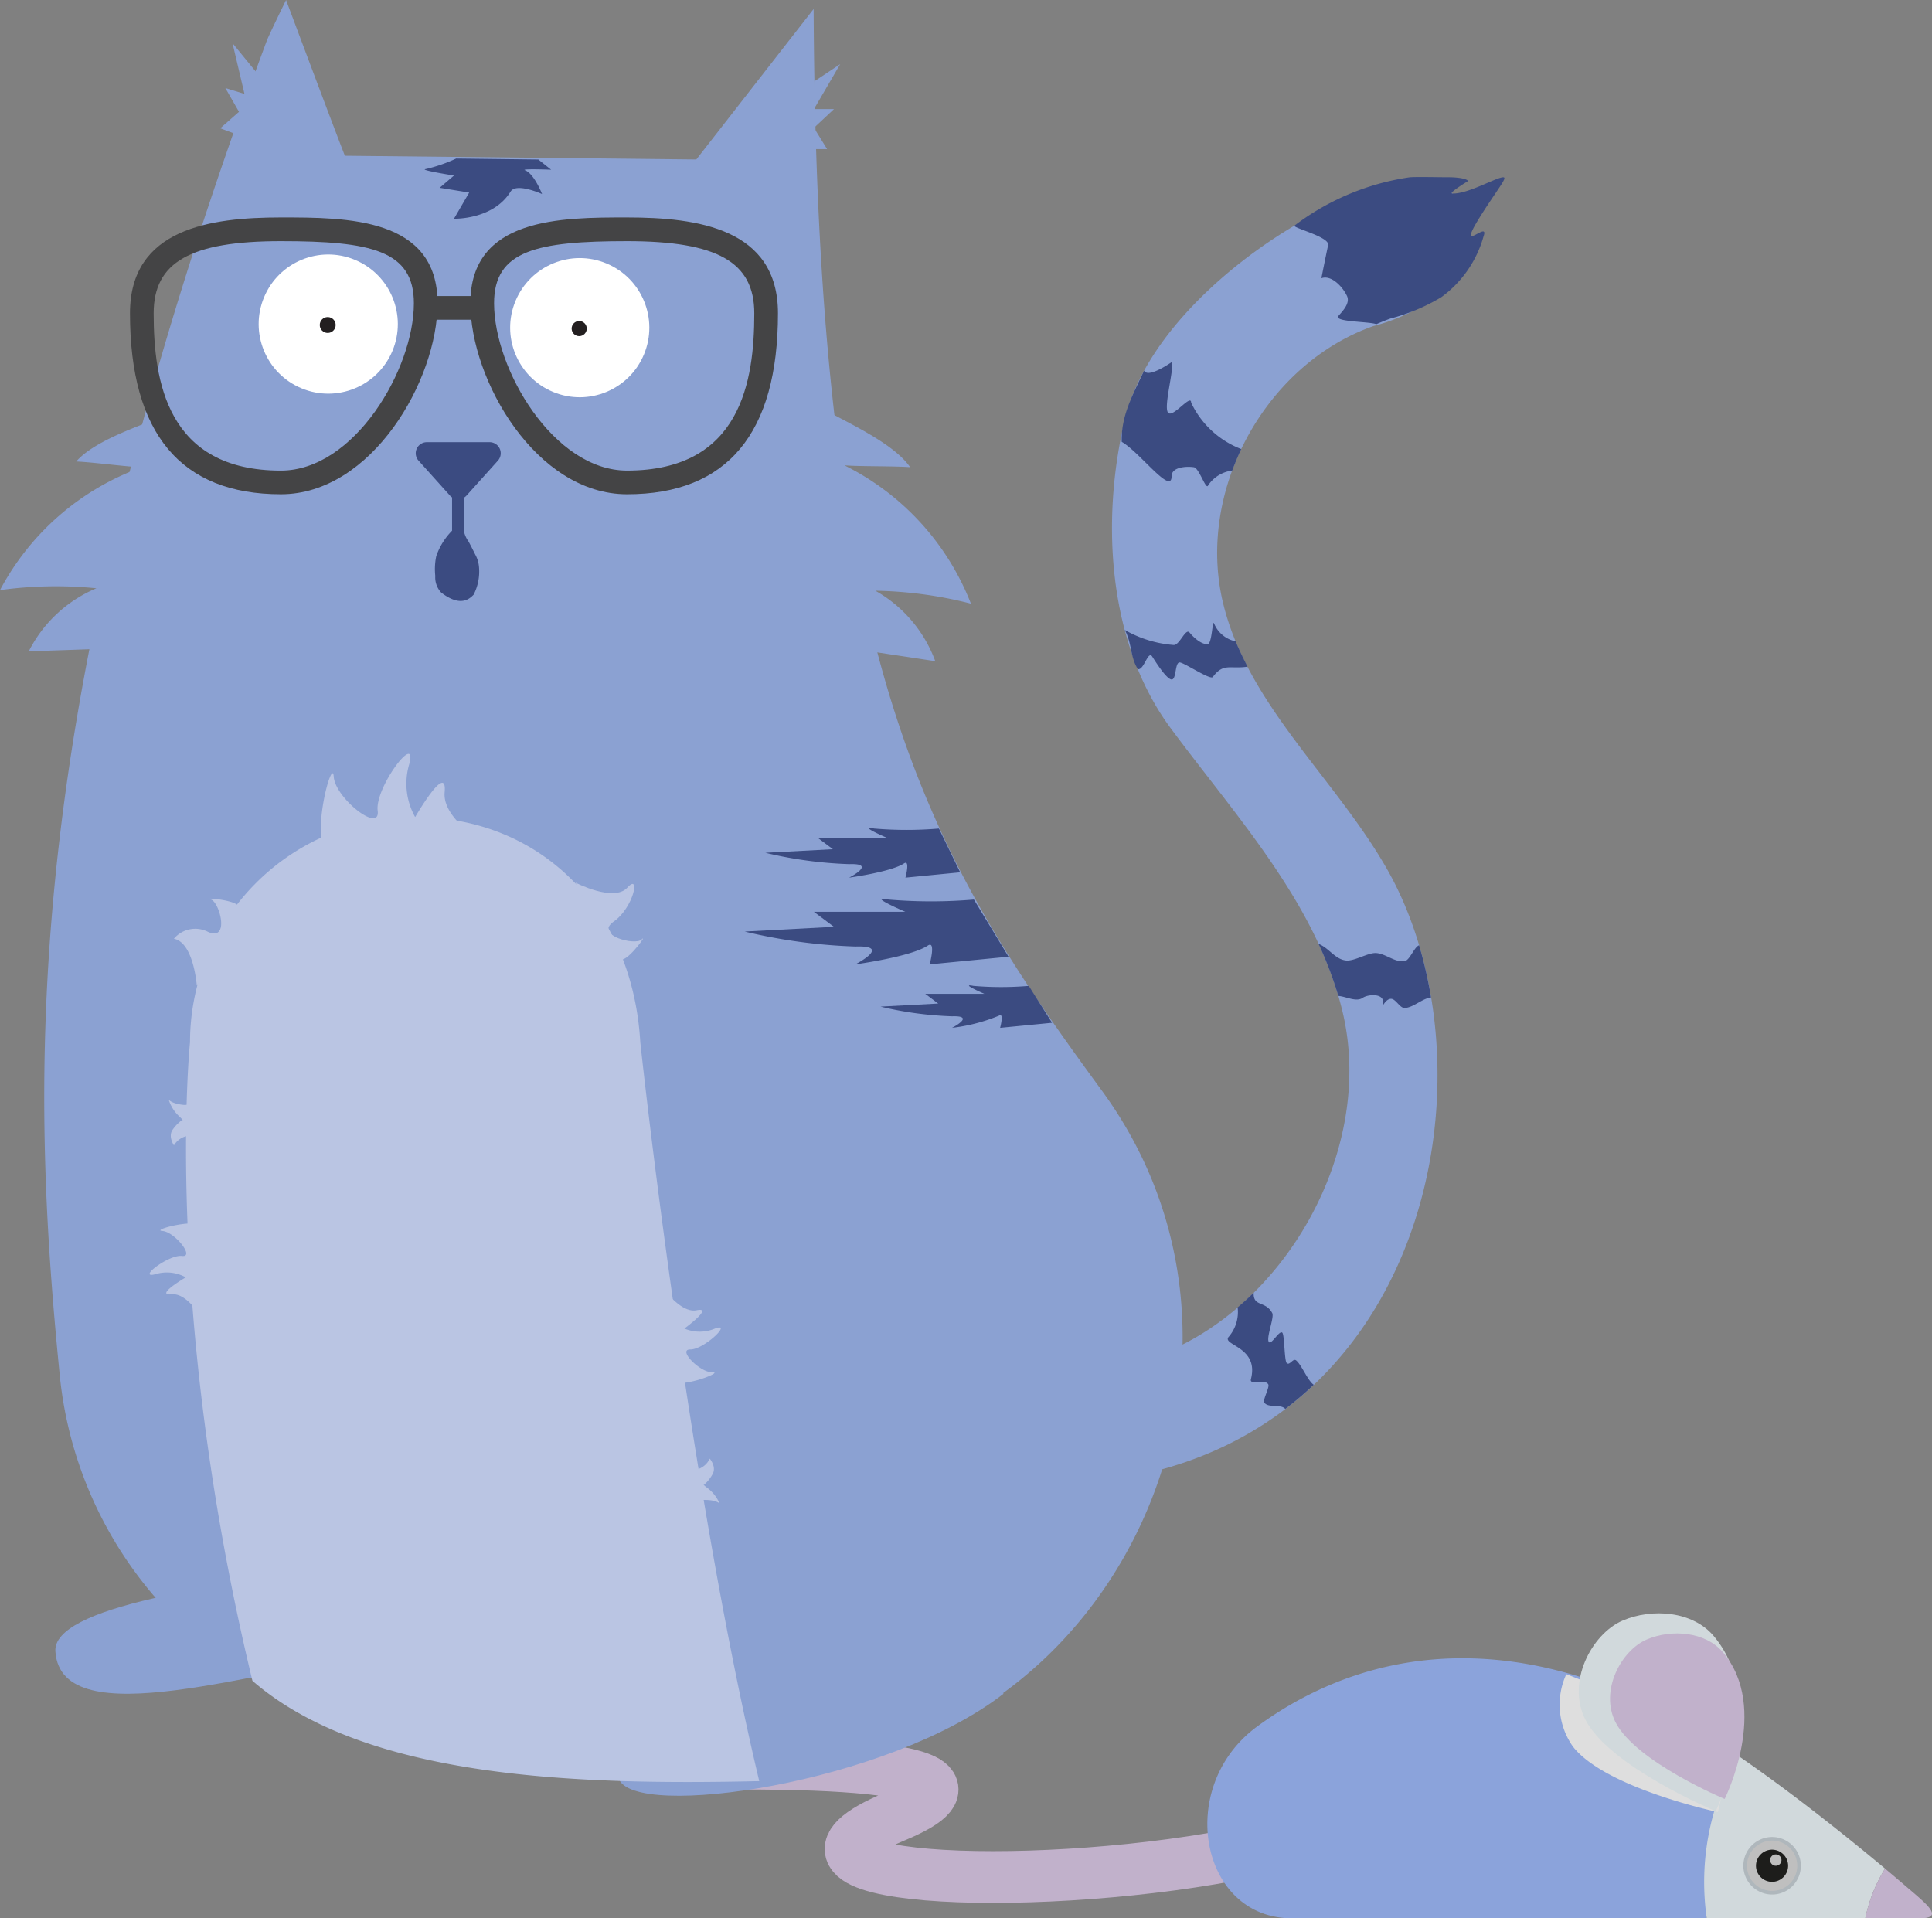 <svg xmlns="http://www.w3.org/2000/svg" width="149.432" height="148.378" viewBox="0 0 149.432 148.378">
  <rect x="0" y="0" width="149.432" height="148.378" fill="#808080" stroke="none"/>
  <g id="Group_1928" data-name="Group 1928" transform="translate(-562.235 -34.62)">
    <g id="Group_988" data-name="Group 988">
      <path id="Path_485" data-name="Path 485" d="M614.462,171.12s29-1,17,4,10,6,26,3" fill="none" stroke="#c1b1cb" stroke-miterlimit="10" stroke-width="4"/>
      <g id="Group_976" data-name="Group 976">
        <path id="Path_486" data-name="Path 486" d="M659.479,168.158c9.113-6.668,21.97-8.132,37.17,2.256a25.284,25.284,0,0,0-2.4,12.584h-32.1C655.067,183,653.1,172.828,659.479,168.158Z" fill="#8ba3db"/>
      </g>
      <g id="Group_977" data-name="Group 977">
        <path id="Path_487" data-name="Path 487" d="M696.649,170.414c4.07,2.781,8.468,6.3,11.387,8.741A11.856,11.856,0,0,0,706.507,183H694.245A19.688,19.688,0,0,1,696.649,170.414Z" fill="#d1d9dc"/>
      </g>
      <g id="Group_978" data-name="Group 978">
        <path id="Path_488" data-name="Path 488" d="M709.672,180.544c1.5,1.291,3.034,2.454,1.057,2.454h-4.222a11.856,11.856,0,0,1,1.529-3.843C708.652,179.671,709.205,180.142,709.672,180.544Z" fill="#c1b1cb"/>
      </g>
      <g id="Group_980" data-name="Group 980">
        <g id="Group_979" data-name="Group 979">
          <path id="Path_489" data-name="Path 489" d="M695.732,170.09a20.156,20.156,0,0,1-.625,4.692s-8.669-1.828-11.205-5.054a5.624,5.624,0,0,1-.519-5.608A81.687,81.687,0,0,1,695.732,170.09Z" fill="#dedede"/>
        </g>
      </g>
      <g id="Group_981" data-name="Group 981">
        <path id="Path_490" data-name="Path 490" d="M694.932,174.714s4.214-8.393-.152-13.553c-1.62-1.915-4.742-2.176-7.047-1.187-2.38,1.021-4.376,4.766-2.865,7.681C686.757,171.3,694.932,174.714,694.932,174.714Z" fill="#d1d9dc"/>
      </g>
      <g id="Group_982" data-name="Group 982">
        <path id="Path_491" data-name="Path 491" d="M695.63,173.771s3.526-7.024-.128-11.343c-1.355-1.6-3.968-1.82-5.9-.993-1.992.855-3.662,3.989-2.4,6.428C688.788,170.911,695.63,173.771,695.63,173.771Z" fill="#c1b1cb"/>
      </g>
      <g id="Group_987" data-name="Group 987">
        <g id="Group_983" data-name="Group 983">
          <path id="Path_492" data-name="Path 492" d="M697.213,178.936a2.084,2.084,0,1,0,2.084-2.084A2.084,2.084,0,0,0,697.213,178.936Z" fill="#bfbfbf"/>
          <path id="Path_493" data-name="Path 493" d="M699.3,181.161a2.224,2.224,0,1,0-2.224-2.225A2.227,2.227,0,0,0,699.3,181.161Zm0-4.169a1.944,1.944,0,1,1-1.943,1.944A1.948,1.948,0,0,1,699.3,176.992Z" fill="#afb7bc"/>
        </g>
        <g id="Group_986" data-name="Group 986">
          <g id="Group_984" data-name="Group 984">
            <path id="Path_494" data-name="Path 494" d="M698.053,178.936a1.243,1.243,0,1,0,1.244-1.243A1.244,1.244,0,0,0,698.053,178.936Z" fill="#1d1d1b"/>
          </g>
          <g id="Group_985" data-name="Group 985">
            <circle id="Ellipse_31" data-name="Ellipse 31" cx="0.44" cy="0.44" r="0.44" transform="translate(699.146 178.057)" fill="#bfbfbf"/>
          </g>
        </g>
      </g>
    </g>
    <g id="Group_1049" data-name="Group 1049">
      <g id="Group_1048" data-name="Group 1048">
        <g id="Group_990" data-name="Group 990">
          <g id="Group_989" data-name="Group 989">
            <path id="Path_495" data-name="Path 495" d="M591.5,155.7c-13,1.351-25.213,3.263-24.981,6.661.456,6.661,15.914,1.231,24.981.328" fill="#8ba1d2"/>
          </g>
        </g>
        <g id="Group_1003" data-name="Group 1003">
          <g id="Group_992" data-name="Group 992">
            <g id="Group_991" data-name="Group 991">
              <path id="Path_496" data-name="Path 496" d="M649.934,148.787c23.406-4.683,28.014-32.215,19.555-46.989-4.036-7.049-10.814-12.719-12.677-20.625-2.035-8.633,3.28-18.372,11.642-21.331a14.785,14.785,0,0,0,3.926-1.648c3.461-2.526,4.846-5.234,2.2-8.6-3.29-4.2-22.594,6.053-25.327,17.413-1.91,7.936-1.312,17.412,3.551,23.969,5.114,6.894,11.232,13.5,13.258,21.84,2.622,10.8-4.594,23.311-14.689,26.791" fill="#8ba1d2"/>
            </g>
          </g>
          <g id="Group_994" data-name="Group 994">
            <g id="Group_993" data-name="Group 993">
              <path id="Path_497" data-name="Path 497" d="M674.288,48.329c.774,0,1.47.132,1.485.3,0,0-1.572.949-1.191.96,1.15.031,3.151-1.119,3.815-1.246.435-.084.141.278-.793,1.673-3.507,5.233-.081,1.383-.621,2.878a8.711,8.711,0,0,1-3.266,4.711,14.9,14.9,0,0,1-3.926,1.649c-.372.132-.736.281-1.1.439-.582-.215-3.326-.166-2.932-.639.275-.33.933-.958.66-1.54-.337-.718-1.21-1.65-1.98-1.375,0,0,.267-1.376.521-2.56.138-.645-2.827-1.345-2.593-1.517a19.354,19.354,0,0,1,8.906-3.731C671.851,48.287,673.6,48.332,674.288,48.329Z" fill="#3b4b81"/>
            </g>
          </g>
          <g id="Group_996" data-name="Group 996">
            <g id="Group_995" data-name="Group 995">
              <path id="Path_498" data-name="Path 498" d="M650.243,86.377c-.607-.95-.459-2.053-1.014-3.032a8.973,8.973,0,0,0,3.782,1.165c.457.034.923-1.333,1.229-.966.413.5.979.937,1.409.9.332-.03.356-1.932.489-1.6a2.3,2.3,0,0,0,1.67,1.384c.275.667.589,1.317.922,1.959-1.359.207-1.864-.318-2.689.8-.19.257-2.252-1.137-2.571-1.128-.372.011-.237,1.336-.615,1.32-.4-.017-1.274-1.422-1.5-1.774C651.023,84.892,650.72,86.488,650.243,86.377Z" fill="#3b4b81"/>
            </g>
          </g>
          <g id="Group_998" data-name="Group 998">
            <g id="Group_997" data-name="Group 997">
              <path id="Path_499" data-name="Path 499" d="M665.748,111.653a29.431,29.431,0,0,0-1.529-4.025c.812.321,1.262,1.18,2.108,1.285.616.078,1.622-.551,2.243-.575.774-.03,1.573.786,2.336.617.376-.084.723-1.1,1.092-1.217a33.546,33.546,0,0,1,.923,4.038c-.668.058-1.382.8-2.057.809-.357,0-.673-.7-1.032-.708-.48-.007-.736.85-.638.378.173-.837-1.15-.736-1.542-.463C667.131,112.154,666.384,111.706,665.748,111.653Z" fill="#3b4b81"/>
            </g>
          </g>
          <g id="Group_1000" data-name="Group 1000">
            <g id="Group_999" data-name="Group 999">
              <path id="Path_500" data-name="Path 500" d="M659.2,134.614c-.039,1.12.907.593,1.435,1.567.182.335-.489,1.928-.258,2.242.189.257.826-.958,1.042-.716.172.193.151,2.159.339,2.343.231.226.484-.409.733-.2.436.367.884,1.564,1.357,1.882a26.766,26.766,0,0,1-2.2,1.872c-.33-.411-1.335-.049-1.627-.5-.132-.2.434-1.2.309-1.407-.28-.469-1.478.128-1.34-.408.66-2.558-2.379-2.612-1.691-3.3a2.939,2.939,0,0,0,.662-2.245C658.38,135.386,658.8,135.011,659.2,134.614Z" fill="#3b4b81"/>
            </g>
          </g>
          <g id="Group_1002" data-name="Group 1002">
            <g id="Group_1001" data-name="Group 1001">
              <path id="Path_501" data-name="Path 501" d="M650.729,63.286c.3.637,2.126-.656,2.126-.656.241.425-.663,3.505-.265,3.921.378.4,1.774-1.5,1.774-.786a7.1,7.1,0,0,0,3.878,3.59c-.258.543-.489,1.1-.7,1.663a2.631,2.631,0,0,0-1.861,1.141c-.16.439-.692-1.343-1.108-1.4-.532-.079-1.721-.04-1.721.7,0,1.5-2.475-1.879-3.856-2.662C648.933,66.8,649.849,65.147,650.729,63.286Z" fill="#3b4b81"/>
            </g>
          </g>
        </g>
        <g id="Group_1005" data-name="Group 1005">
          <g id="Group_1004" data-name="Group 1004">
            <path id="Path_502" data-name="Path 502" d="M616.092,46.955l9.074-11.641c.24,50.714,8.6,64.987,22.272,83.634,15.7,21.407.067,53.029-26.476,52.516-13.915-.269-17.881-.412-30.565-3.442A30.951,30.951,0,0,1,566.85,140.93c-2.343-23.637-3.095-51.777,16.025-103.175.15-.4,1.486-3.135,1.486-3.135s3.7,9.894,4.549,12.047Z" fill="#8ba1d2"/>
          </g>
        </g>
        <g id="Group_1010" data-name="Group 1010">
          <g id="Group_1009" data-name="Group 1009">
            <g id="Group_1008" data-name="Group 1008">
              <path id="Path_504" data-name="Path 504" d="M628.413,84.828c1.479.228,4.683.707,6.162.935a10.338,10.338,0,0,0-4.633-5.45,31.636,31.636,0,0,1,7.39,1,20.075,20.075,0,0,0-9.786-10.7c1.229.093,3.854.049,5.082.142-1.328-1.93-5.117-3.558-7.147-4.727" fill="#8ba1d2"/>
            </g>
          </g>
        </g>
        <g id="Group_1013" data-name="Group 1013">
          <g id="Group_1012" data-name="Group 1012">
            <g id="Group_1011" data-name="Group 1011">
              <path id="Path_505" data-name="Path 505" d="M570.687,84.785c-1.495.055-4.733.161-6.228.216a10.337,10.337,0,0,1,5.232-4.877,31.58,31.58,0,0,0-7.456.141,20.076,20.076,0,0,1,10.958-9.5c-1.231-.05-3.833-.4-5.064-.448,1.542-1.762,5.494-2.941,7.646-3.867" fill="#8ba1d2"/>
            </g>
          </g>
        </g>
        <g id="Group_1015" data-name="Group 1015">
          <g id="Group_1014" data-name="Group 1014">
            <path id="Path_506" data-name="Path 506" d="M639.867,165.62c-9,7-28.652,9.789-29.777,6.574-2.206-6.3,14.141-7.4,22.831-10.143" fill="#8ba1d2"/>
          </g>
        </g>
        <g id="Group_1021" data-name="Group 1021">
          <g id="Group_1017" data-name="Group 1017">
            <g id="Group_1016" data-name="Group 1016">
              <circle id="Ellipse_32" data-name="Ellipse 32" cx="5.381" cy="5.381" r="5.381" transform="matrix(0.385, -0.923, 0.923, 0.385, 580.585, 62.582)" fill="#fff"/>
            </g>
          </g>
          <g id="Group_1020" data-name="Group 1020">
            <g id="Group_1019" data-name="Group 1019">
              <g id="Group_1018" data-name="Group 1018">
                <circle id="Ellipse_33" data-name="Ellipse 33" cx="0.615" cy="0.615" r="0.615" transform="translate(586.967 59.143)" fill="#231f20"/>
              </g>
            </g>
          </g>
        </g>
        <g id="Group_1027" data-name="Group 1027">
          <g id="Group_1023" data-name="Group 1023">
            <g id="Group_1022" data-name="Group 1022">
              <circle id="Ellipse_34" data-name="Ellipse 34" cx="5.381" cy="5.381" r="5.381" transform="matrix(0.385, -0.923, 0.923, 0.385, 600.037, 62.86)" fill="#fff"/>
            </g>
          </g>
          <g id="Group_1026" data-name="Group 1026">
            <g id="Group_1025" data-name="Group 1025">
              <g id="Group_1024" data-name="Group 1024">
                <circle id="Ellipse_35" data-name="Ellipse 35" cx="0.585" cy="0.585" r="0.585" transform="translate(606.449 59.45)" fill="#231f20"/>
              </g>
            </g>
          </g>
        </g>
        <g id="Group_1029" data-name="Group 1029">
          <g id="Group_1028" data-name="Group 1028">
            <path id="Path_507" data-name="Path 507" d="M600.108,68.823h-4.862a.856.856,0,0,0-.636,1.428l2.431,2.705a.856.856,0,0,0,1.273,0l2.431-2.705A.856.856,0,0,0,600.108,68.823Z" fill="#3b4b81"/>
          </g>
        </g>
        <g id="Group_1030" data-name="Group 1030">
          <path id="Path_508" data-name="Path 508" d="M610.734,72.851c7.747,0,11.674-4.71,11.674-14,0-6.568-6.239-7.411-11.674-7.411-5.114,0-12.118,0-12.118,6.632C598.616,64.023,603.705,72.851,610.734,72.851Zm0-19.578c6.99,0,9.842,1.616,9.842,5.578,0,5.224-1.02,12.168-9.842,12.168-5.678,0-10.285-7.834-10.285-12.947C600.449,53.991,603.765,53.273,610.734,53.273Z" fill="#444445"/>
        </g>
        <g id="Group_1031" data-name="Group 1031">
          <path id="Path_509" data-name="Path 509" d="M583.962,72.851c7.029,0,12.117-8.828,12.117-14.779,0-6.632-7-6.632-12.117-6.632-5.435,0-11.674.843-11.674,7.411C572.288,68.141,576.215,72.851,583.962,72.851Zm0-19.578c6.969,0,10.285.718,10.285,4.8,0,5.113-4.608,12.947-10.285,12.947-8.822,0-9.842-6.944-9.842-12.168C574.12,54.889,576.971,53.273,583.962,53.273Z" fill="#444445"/>
        </g>
        <g id="Group_1032" data-name="Group 1032">
          <rect id="Rectangle_218" data-name="Rectangle 218" width="5.122" height="1.832" transform="translate(594.787 57.518)" fill="#444445"/>
        </g>
        <g id="Group_1034" data-name="Group 1034">
          <g id="Group_1033" data-name="Group 1033">
            <path id="Path_510" data-name="Path 510" d="M597.638,75.274a5.215,5.215,0,0,0-1.66,2.362,4.872,4.872,0,0,0-.076,1.53,1.71,1.71,0,0,0,.457,1.287c1.508,1.167,2.217.467,2.508.167a3.93,3.93,0,0,0,.418-2.128,2.383,2.383,0,0,0-.3-.993q-.246-.507-.513-1a2.089,2.089,0,0,1-.356-.8c-.034-.588.042-1.222.042-1.817V69.25H597.2v6.873h.953v-.45" fill="#3b4b81"/>
          </g>
        </g>
        <g id="Group_1035" data-name="Group 1035">
          <path id="Path_511" data-name="Path 511" d="M634.858,98.708a29.626,29.626,0,0,1-5.011,0c-1.32-.272.99.718.99.718h-5.356l1.176.88-5.225.277a32.336,32.336,0,0,0,6.49.878c2.181-.074-.012,1.045-.012,1.045s3.261-.443,4.247-1.1c.495-.33.11,1.1.11,1.1l4.235-.412Z" fill="#3b4b81"/>
        </g>
        <g id="Group_1036" data-name="Group 1036">
          <path id="Path_512" data-name="Path 512" d="M597.52,46.882a12.041,12.041,0,0,1-2.357.815c-.571.063,2.185.5,2.185.5l-1.107.948,2.284.369-1.177,2.024s3.018.1,4.379-2.1c.442-.714,2.434.19,2.434.19s-.609-1.576-1.32-1.84c-.357-.133,2.021-.041,2.021-.041l-.988-.789Z" fill="#3b4b81"/>
        </g>
        <g id="Group_1037" data-name="Group 1037">
          <path id="Path_513" data-name="Path 513" d="M641.808,110.878a25.219,25.219,0,0,1-4.279,0c-1.128-.232.845.613.845.613H633.8l1,.752-4.462.237a27.565,27.565,0,0,0,5.543.749c1.862-.063-.011.893-.011.893a13.644,13.644,0,0,0,3.627-.94c.423-.282.094.94.094.94l4.017-.391Z" fill="#3b4b81"/>
        </g>
        <g id="Group_1038" data-name="Group 1038">
          <path id="Path_514" data-name="Path 514" d="M637.564,104.2a39.13,39.13,0,0,1-6.616,0c-1.743-.36,1.307.947,1.307.947h-7.071l1.552,1.162-6.9.367a42.675,42.675,0,0,0,8.569,1.158c2.879-.1-.016,1.38-.016,1.38s4.306-.584,5.608-1.452c.653-.436.145,1.452.145,1.452l6.1-.592Z" fill="#3b4b81"/>
        </g>
        <g id="Group_1925" data-name="Group 1925">
          <g id="Group_1007" data-name="Group 1007">
            <g id="Group_1006" data-name="Group 1006">
              <path id="Path_503" data-name="Path 503" d="M576.932,115.236a17.414,17.414,0,0,1,17.414-17.413c9.617,0,16.8,7.019,17.413,17.413,0,0,3.58,33.547,9.2,57.154-14.315.326-30.514-.234-39.2-7.76C574.793,135.729,576.932,115.236,576.932,115.236Z" fill="#bac5e3"/>
            </g>
          </g>
          <g id="Group_1039" data-name="Group 1039">
            <path id="Path_515" data-name="Path 515" d="M600.954,100.583s-4.548-2.257-4.328-4.677-2.28,1.917-2.28,1.917a5.28,5.28,0,0,1-.452-4.117c.642-2.531-2.674,1.822-2.447,3.621s-3.291-.981-3.4-2.631-1.87,4.955-.44,5.887,5.39,2.144,5.72,1.868S600.954,100.583,600.954,100.583Z" fill="#bac5e3"/>
          </g>
          <g id="Group_1040" data-name="Group 1040">
            <path id="Path_516" data-name="Path 516" d="M578.208,137.188s-1.309-2.59-2.692-2.455,1.087-1.311,1.087-1.311a3.021,3.021,0,0,0-2.356-.242c-1.444.378,1.031-1.536,2.061-1.413s-.575-1.878-1.518-1.934,2.825-1.089,3.364-.276a8.378,8.378,0,0,1,1.091,3.263C579.089,133.01,578.208,137.188,578.208,137.188Z" fill="#bac5e3"/>
          </g>
          <g id="Group_1041" data-name="Group 1041">
            <path id="Path_517" data-name="Path 517" d="M606.746,102.891s2.97,1.54,4.015.385.472,1.564-1.056,2.625,1.661,1.885,2.156,1.39-.831,1.375-1.461,1.54S606.746,102.891,606.746,102.891Z" fill="#bac5e3"/>
          </g>
          <g id="Group_1042" data-name="Group 1042">
            <path id="Path_518" data-name="Path 518" d="M577.456,110.857s-.24-3.337-1.771-3.624a2.154,2.154,0,0,1,2.652-.526c1.7.748.877-2.347.2-2.51s1.607-.01,2.077.44S577.456,110.857,577.456,110.857Z" fill="#bac5e3"/>
          </g>
          <g id="Group_1043" data-name="Group 1043">
            <path id="Path_519" data-name="Path 519" d="M577.623,119.281a1.155,1.155,0,0,1-1.183.8c-.907-.083-1.155-.4-1.155-.4a2.919,2.919,0,0,0,.715,1.193c.523.5.33.372.33.372a2.99,2.99,0,0,0-.742.756c-.373.522.1,1.21.1,1.21a1.541,1.541,0,0,1,1.144-.743,1.2,1.2,0,0,0,.959-.99" fill="#bac5e3"/>
          </g>
          <g id="Group_1044" data-name="Group 1044">
            <path id="Path_520" data-name="Path 520" d="M613.188,133.8s1.568,2.443,2.93,2.166-.947,1.416-.947,1.416a3.019,3.019,0,0,0,2.368,0c1.4-.523-.868,1.634-1.905,1.618s.765,1.809,1.709,1.768-2.7,1.373-3.318.619a8.386,8.386,0,0,1-1.42-3.133C612.741,138.049,613.188,133.8,613.188,133.8Z" fill="#bac5e3"/>
          </g>
          <g id="Group_1045" data-name="Group 1045">
            <path id="Path_521" data-name="Path 521" d="M615.608,151.554a1.153,1.153,0,0,1,1.094-.914c.912-.011,1.19.275,1.19.275a2.91,2.91,0,0,0-.834-1.114c-.57-.438-.366-.335-.366-.335a3.021,3.021,0,0,0,.661-.829c.317-.558-.221-1.193-.221-1.193a1.541,1.541,0,0,1-1.061.856,1.2,1.2,0,0,0-.853,1.083" fill="#bac5e3"/>
          </g>
        </g>
        <g id="Group_1046" data-name="Group 1046">
          <path id="Path_522" data-name="Path 522" d="M625.192,40.93l2.03-1.354-2.03,3.481h1.547l-1.547,1.45,1.015,1.644h-1.015" fill="#8ba1d2"/>
        </g>
        <g id="Group_1047" data-name="Group 1047">
          <path id="Path_523" data-name="Path 523" d="M582.294,40.494,580.22,37.96l.924,3.922-1.479-.453,1.055,1.839-1.452,1.275,1.663.616" fill="#8ba1d2"/>
        </g>
      </g>
    </g>
  </g>
</svg>

